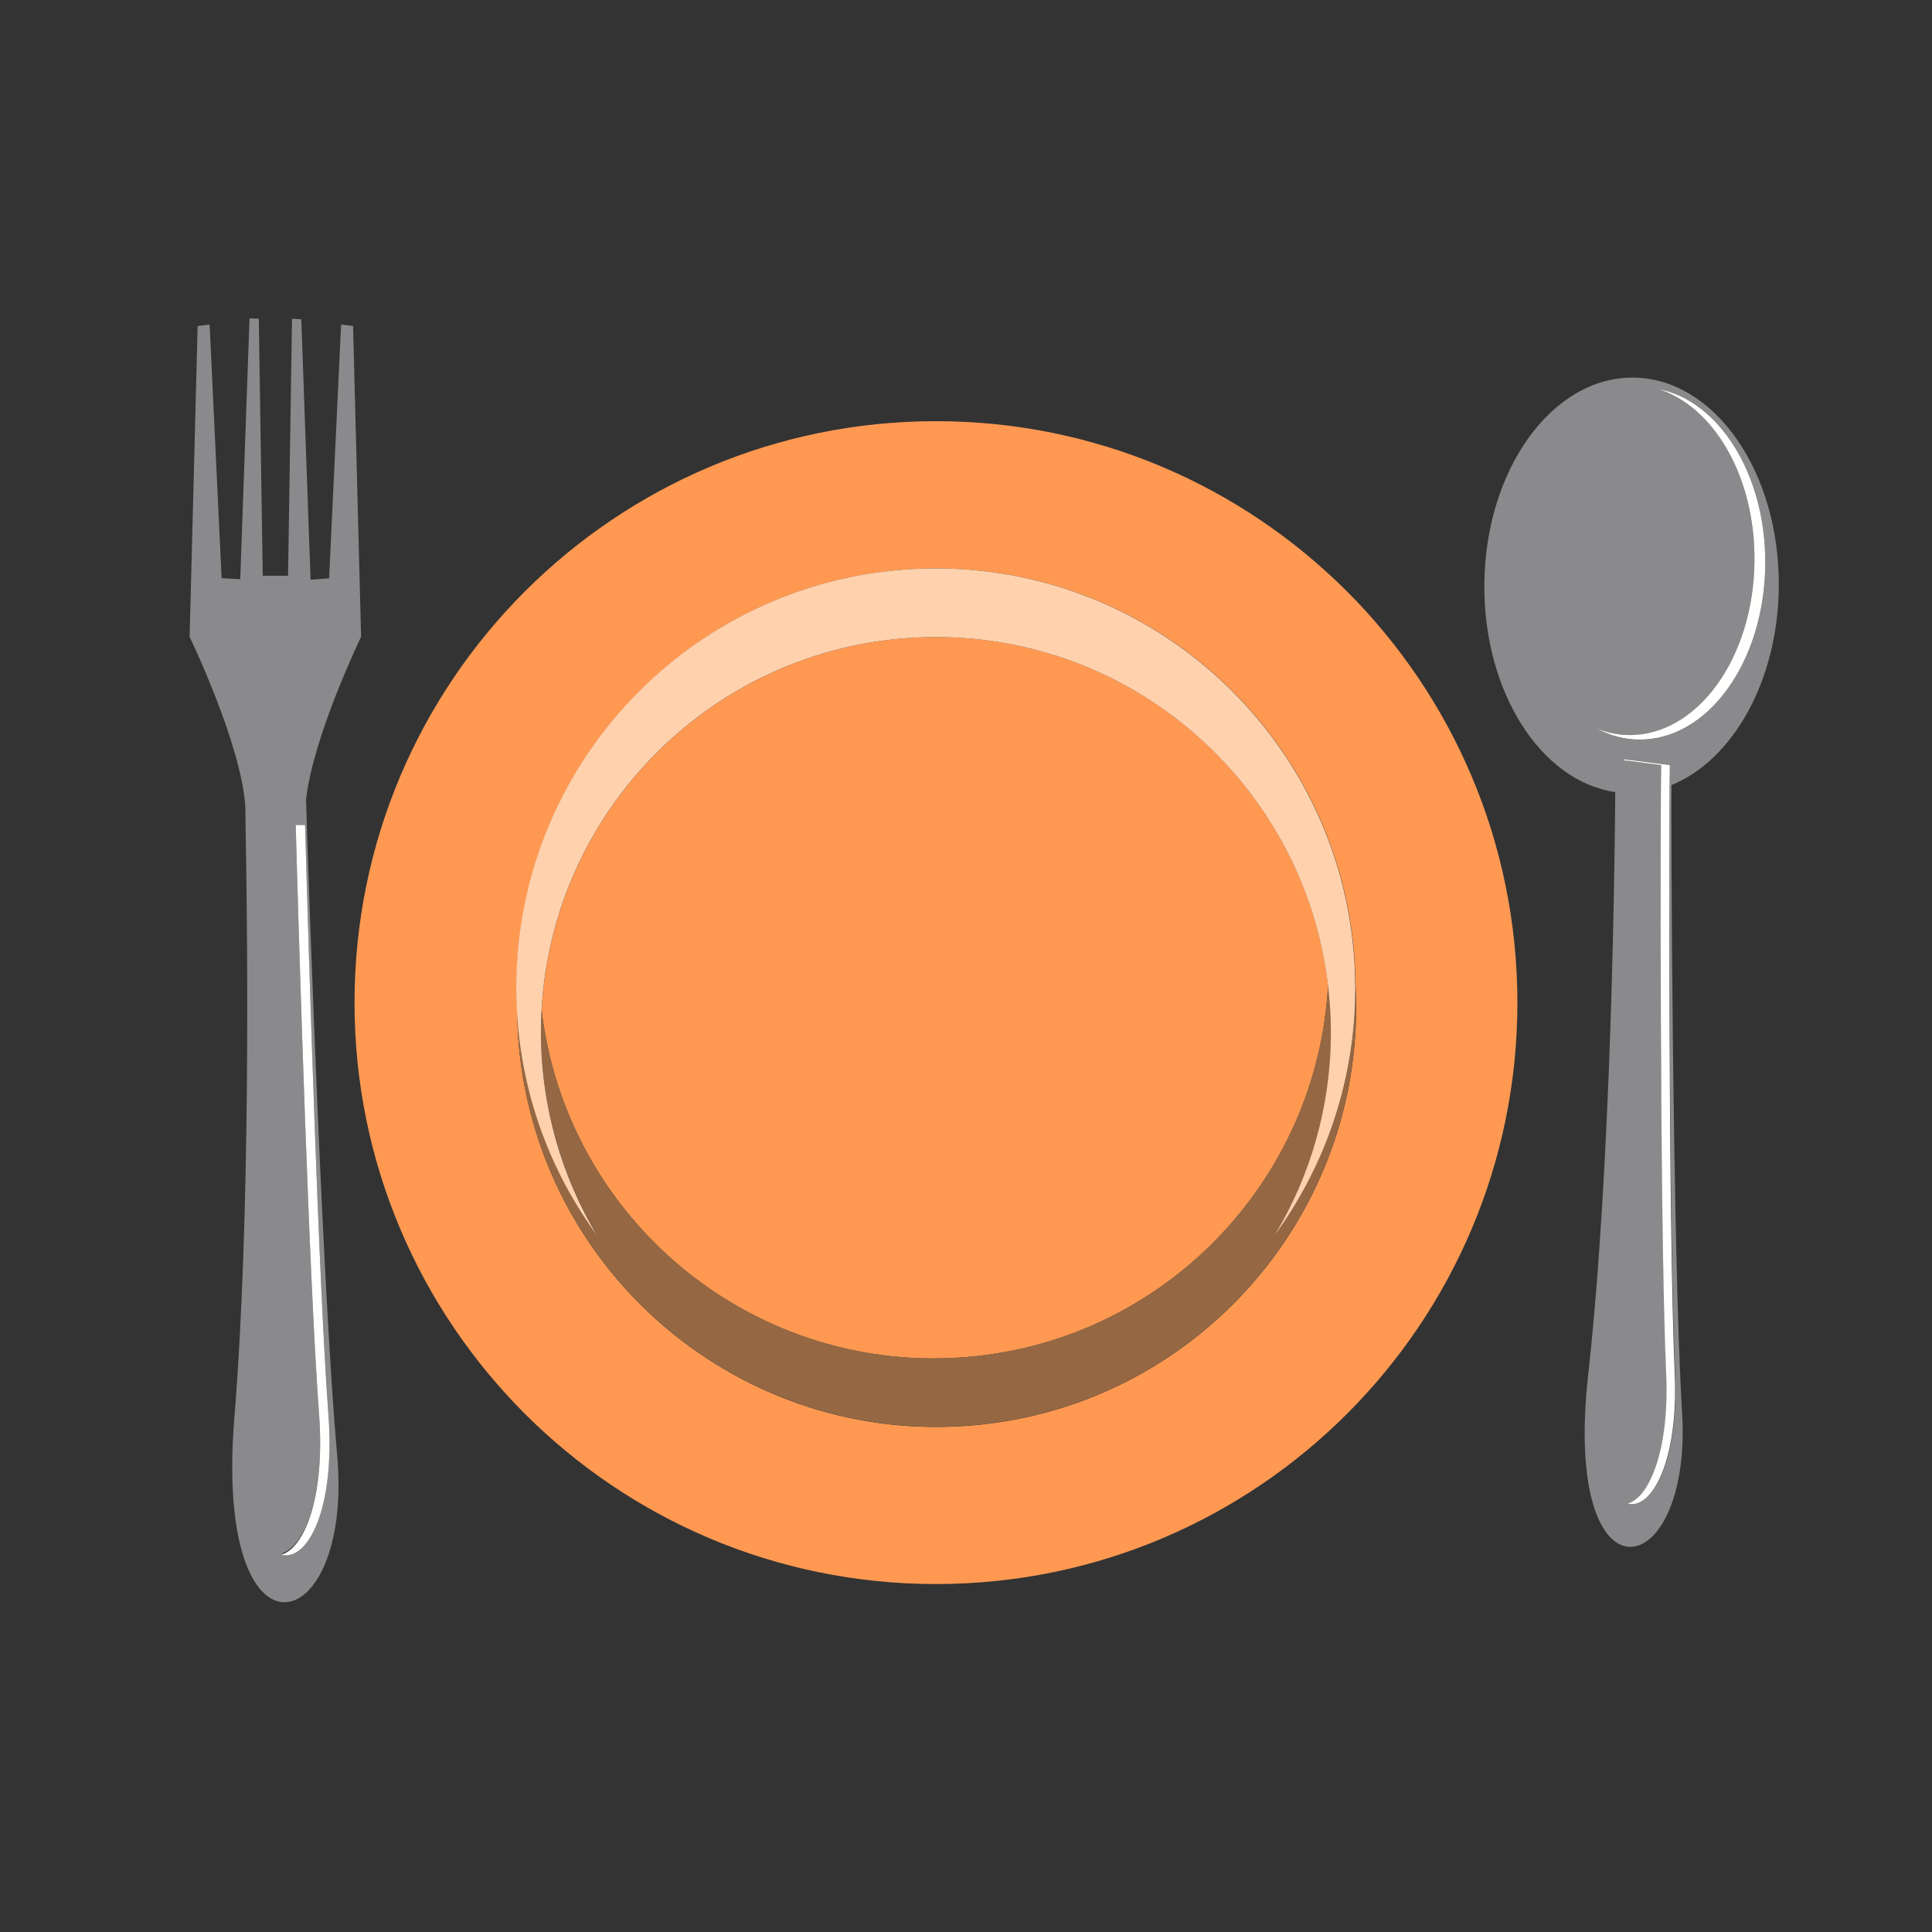 <?xml version="1.0" encoding="utf-8"?>
<!-- Generator: Adobe Illustrator 18.1.0, SVG Export Plug-In . SVG Version: 6.00 Build 0)  -->
<svg version="1.1" id="Layer_1" xmlns="http://www.w3.org/2000/svg" xmlns:xlink="http://www.w3.org/1999/xlink" x="0px" y="0px"
	 viewBox="0 0 2000 2000" enable-background="new 0 0 2000 2000" xml:space="preserve">
<rect x="0" y="0" width="2000" height="2000" fill="#333333" stroke="none"/>
<g>
	<path fill="#FF9952" d="M968.9,436C636.5,436,367,705.5,367,1037.9c0,332.4,269.5,601.9,601.9,601.9
		c332.4,0,601.9-269.5,601.9-601.9C1570.7,705.5,1301.3,436,968.9,436z M997.4,1476.3c-239.3,15.4-445.8-166.2-461.2-405.5
		c-0.5-8-0.7-16-0.8-23.9c-0.4-8-0.7-16.1-0.7-24.2c0-239.8,194.4-434.3,434.3-434.3c238.4,0,431.8,192.1,434.2,430
		C1416.6,1256.3,1235.6,1461,997.4,1476.3z"/>
	<path fill="#FF9952" d="M968.9,659.5c-218.3,0-396.6,171.1-408.2,386.4c25.4,214.2,214.4,373.5,432.2,359.5
		c209-13.4,371-181.6,381.9-385.6C1350.7,816.8,1178.2,659.5,968.9,659.5z"/>
	<path fill="#956843" d="M1403.1,1022.6c0,95.9-31.1,184.4-83.7,256.3c37-61.5,58.4-133.5,58.4-210.6c0-16.5-1.1-32.7-3-48.6
		c-11,204-173,372.2-381.9,385.6c-217.8,14-406.8-145.3-432.2-359.5c-0.4,7.4-0.6,14.9-0.6,22.4c0,77,21.3,149,58.3,210.5
		c-48.1-65.7-78.2-145.5-83-232c0.1,7.9,0.3,15.9,0.8,23.9c15.4,239.3,221.9,420.9,461.2,405.5c238.3-15.3,419.2-220,405.6-458
		C1403,1019.8,1403.1,1021.2,1403.1,1022.6z"/>
	<path fill="#FFD1AD" d="M560,1068.3c0-7.5,0.2-15,0.6-22.4c11.7-215.4,189.9-386.4,408.2-386.4c209.4,0,381.9,157.4,405.9,360.3
		c1.9,15.9,3,32.1,3,48.6c0,77-21.3,149.1-58.4,210.6c52.6-71.8,83.7-160.4,83.7-256.3c0-1.4-0.1-2.9-0.1-4.3
		c-2.3-237.8-195.8-430-434.2-430c-239.8,0-434.3,194.4-434.3,434.3c0,8.1,0.3,16.2,0.7,24.2c4.8,86.5,34.8,166.3,83,232
		C581.3,1217.4,560,1145.4,560,1068.3z"/>
	<path fill="#8A8A8D" d="M1841.4,607.3c1-118.8-66.4-215.7-150.6-216.4c-84.1-0.7-153.2,95-154.2,213.9
		c-0.9,111.6,58.5,203.9,135.5,215.2c-0.5,71.6-3.9,386.3-28,602.9c-27.3,244.9,107.9,217.6,97.2,39.6c-9.9-164-11.6-622.6-11-649.8
		C1793.7,786.9,1840.6,705,1841.4,607.3z M1686.3,760.9c70.9,0.6,129.1-80.1,129.9-180.2c0.7-87.3-42.3-160.4-100.3-178.2
		c63.6,11.8,112.3,88.8,111.5,181.8c-0.8,100.7-59.4,182-130.8,181.4c-15.8-0.1-30.7-4.4-44.6-11.8
		C1662.9,758.2,1674.4,760.8,1686.3,760.9z M1734.1,1422.3c4,90.7-24.5,141.2-49,134c21.9-5.8,43.5-54.3,40-134.1
		c-7.1-160.5-6.2-612.9-5.5-630.3l-38.6-5c0-0.7,0-1.1,0-1.1l47.6,6.1C1727.9,809.4,1727.1,1261.8,1734.1,1422.3z"/>
	<path fill="#FFFFFE" d="M1827.4,584.3c0.8-93-47.9-170-111.5-181.8c58,17.8,101.1,90.9,100.3,178.2
		c-0.8,100.1-59,180.8-129.9,180.2c-11.9-0.1-23.4-2.7-34.3-7.1c13.9,7.4,28.9,11.7,44.6,11.8C1768,766.3,1826.5,685.1,1827.4,584.3
		z"/>
	<path fill="#FFFFFE" d="M1728.6,792l-47.6-6.1c0,0,0,0.4,0,1.1l38.6,5c-0.7,17.4-1.8,469.8,5.2,630.3c3.5,79.8-18,128.4-39.9,134.1
		c24.5,7.1,52.8-43.3,48.8-134C1726.7,1261.8,1727.9,809.4,1728.6,792z"/>
	<path fill="#8A8A8D" d="M316.8,827.7c7.4-65.9,57-168.5,57-168.5l-8.3-321.8l-12.4-1.4l-12.4,262.7l-19.2,1.4l-9.6-269.5l-9.6-0.7
		L298.2,596H272l-4.1-266.1l-9.6-0.3l-9.6,270l-19.3-1.1L217,336l-12.4,1.5l-8.3,321.8c0,0,52.7,109,57.6,174.5
		c0.1,4.2,0.2,11.1,0.3,15.9c0,0.6,0,4.4-0.1,4.4h0.1c2.2,116,5.3,405.9-11.6,613.6c-21.6,265.8,123.7,230.6,106.4,38.4
		C334.8,1348.5,320,937,316.8,827.7z M291.4,1608.2c23.5-6.9,45.3-57.7,38.9-143.9C320.2,1328,310,993,306.1,854h9.7
		c3.8,139,14.1,473.8,24.2,610.1C347.3,1562.2,318.1,1615.1,291.4,1608.2z"/>
	<path fill="#FFFFFE" d="M315.8,854h-9.7c3.8,139,14.1,474,24.2,610.3c6.4,86.2-15.4,138.2-38.9,145.1
		c26.7,6.9,55.9-46.7,48.6-144.7C329.9,1328.4,319.7,993,315.8,854z"/>
</g>
</svg>

